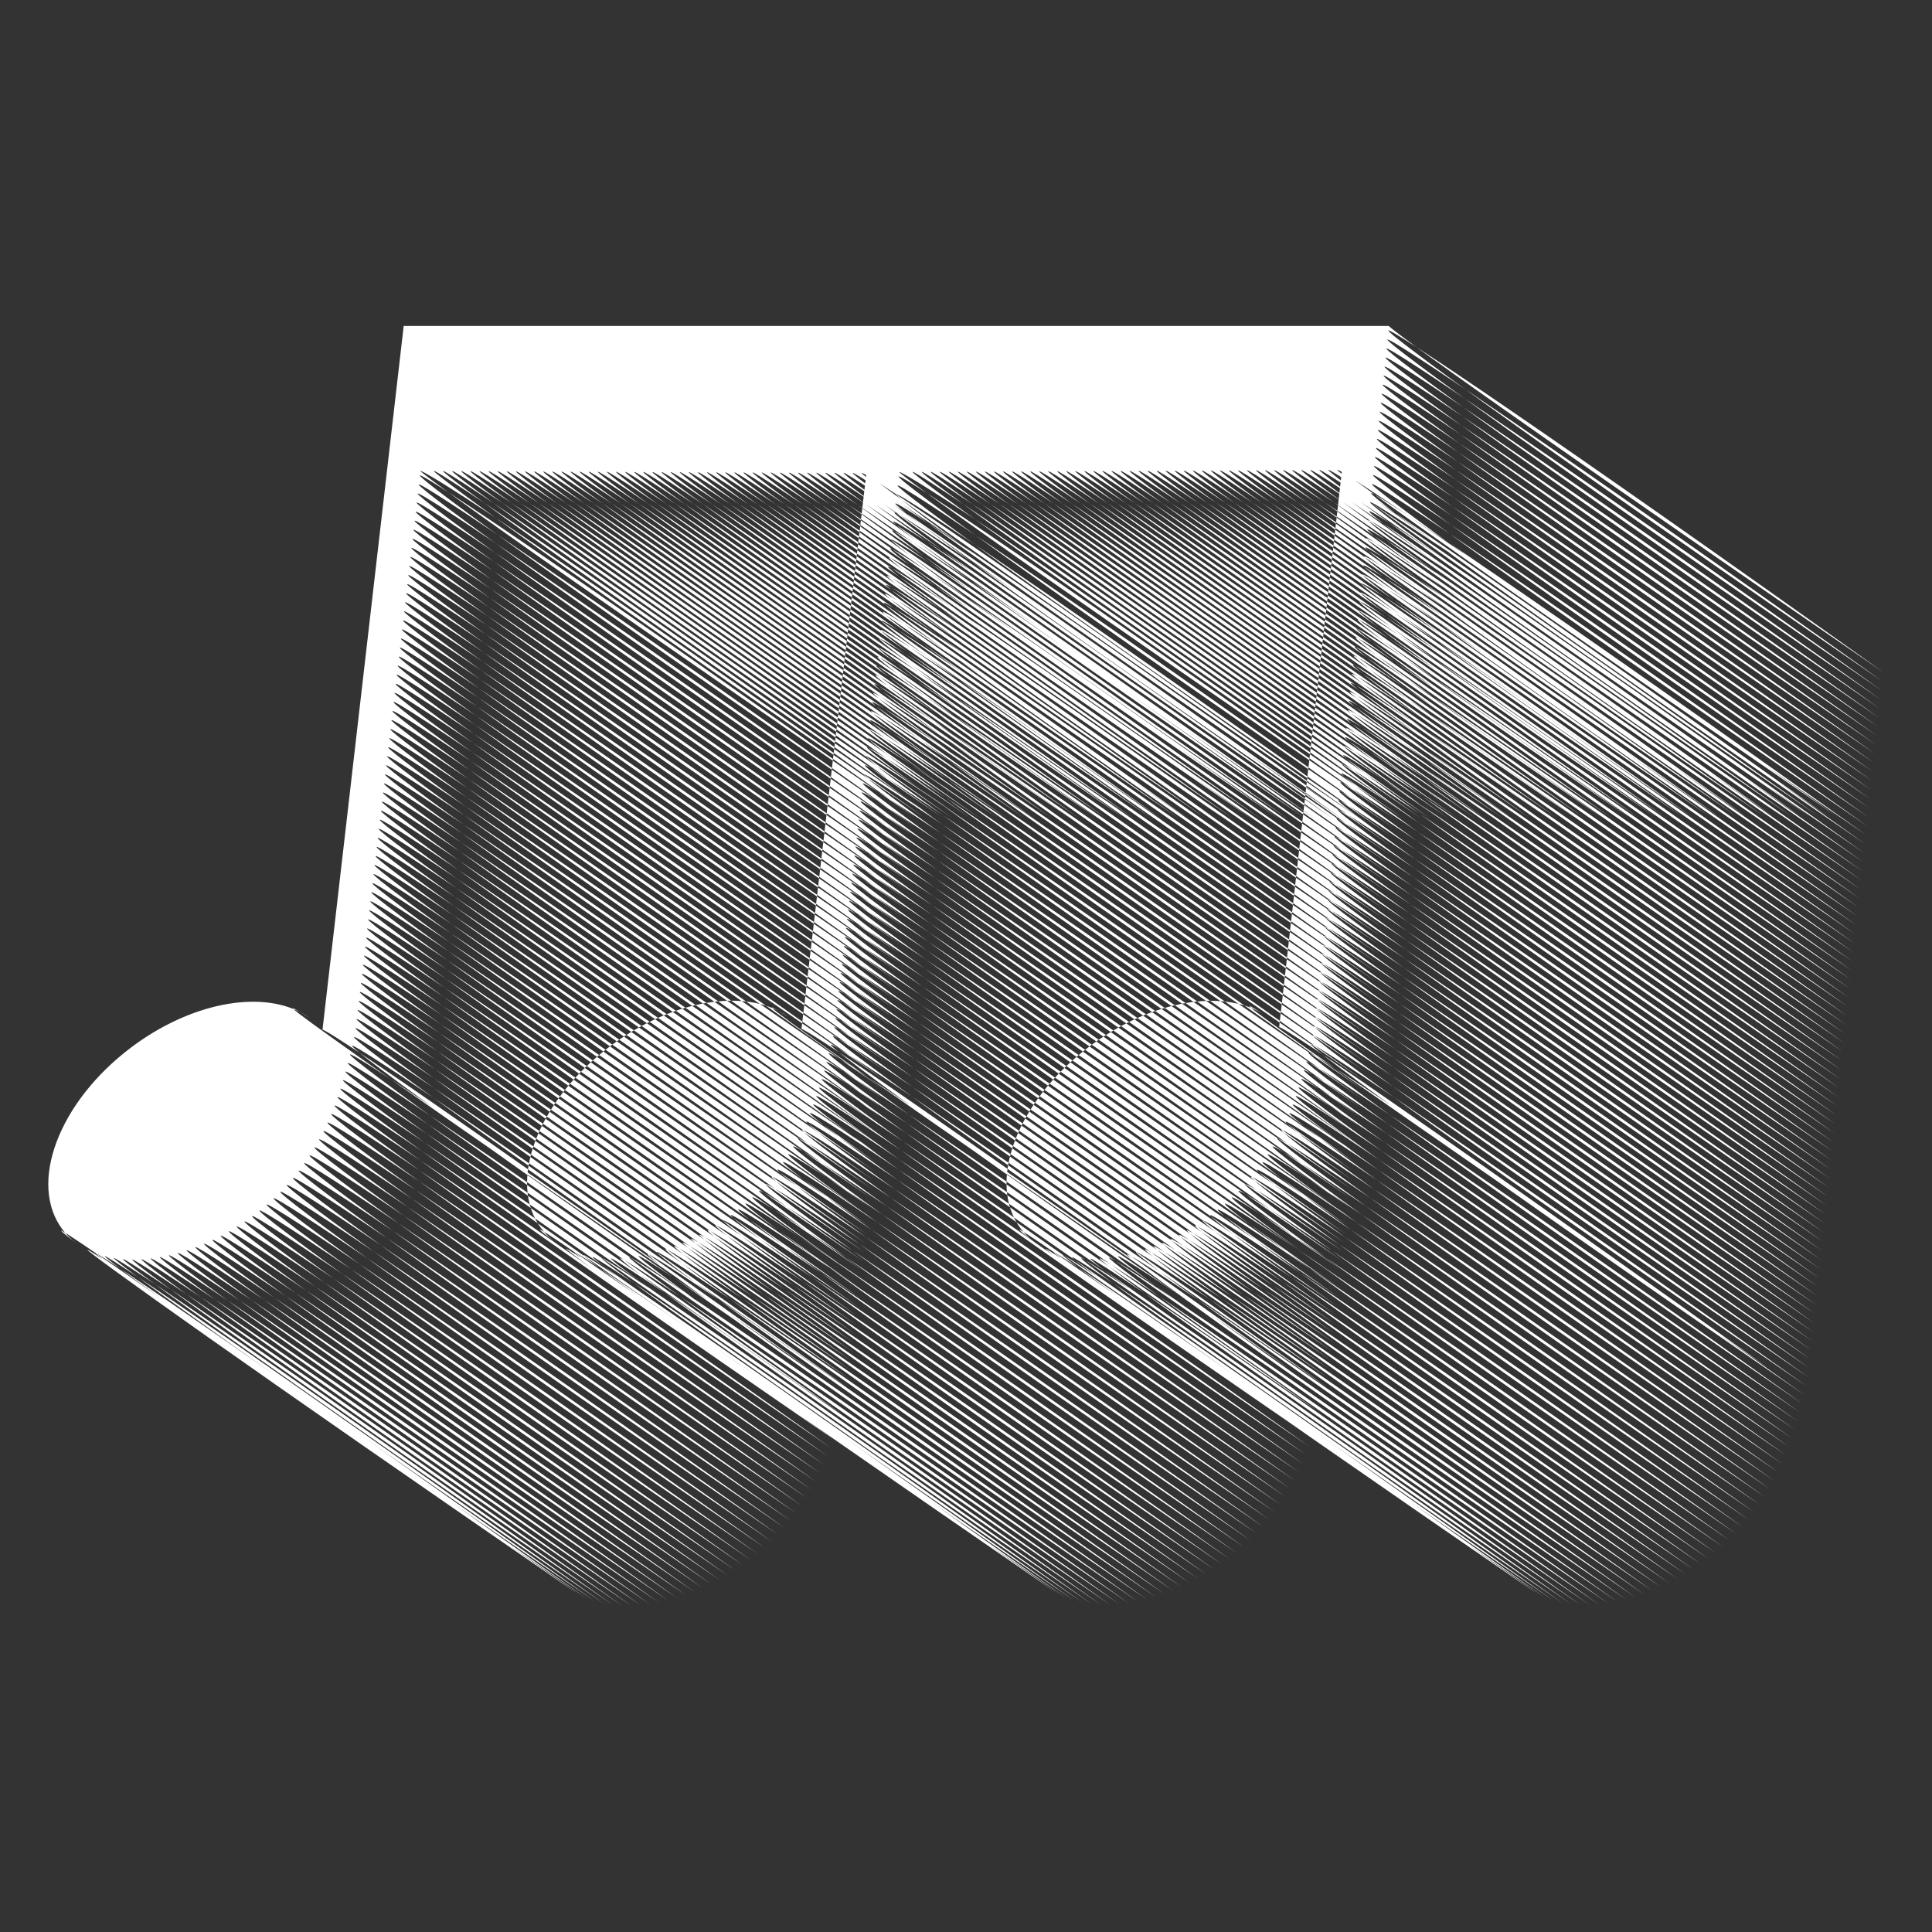 <?xml version="1.0" encoding="UTF-8" standalone="no"?>
<svg
   enable-background="new 0 0 5000 3487.207"
   version="1.1"
   viewBox="0 0 100 100"
   id="svg1"
   width="1"
   height="1"
   xmlns="http://www.w3.org/2000/svg"
   xmlns:svg="http://www.w3.org/2000/svg">
  <rect x="0" y="0" width="100" height="100" fill="#333333" stroke="none"/>
  <defs
     id="defs1" />
  <path
     d="M 20.895,16.873 16.69,53.323 C 16.59,53.199 16.526,52.753 41.98,70.91 7.623,47.297 16.131,52.766 16.002,52.674 c -0.128,-0.092 -0.262,-0.176 -0.402,-0.252 -2.165,-1.179 -5.76,-0.519 -8.847,1.82 -3.732,2.828 -5.305,7.036 -3.514,9.401 0.097,0.128 0.202,0.248 0.315,0.361 0.113,0.113 0.234,0.217 0.361,0.314 0.126,0.096 -7.928,-6.011 26.012,18.198 C -4.429,58.903 -3.584,58.519 30.356,82.728 -4.001,59.116 -3.134,58.682 30.806,82.892 -3.551,59.28 -2.671,58.801 31.27,83.01 -3.087,59.398 -2.198,58.877 31.742,83.086 -2.614,59.474 -1.721,58.915 32.22,83.124 -2.137,59.512 -1.242,58.919 32.698,83.127 -1.658,59.515 -0.764,58.89 33.176,83.099 -1.181,59.486 -0.289,58.833 33.652,83.042 -0.705,59.429 0.182,58.749 34.123,82.959 -0.234,59.346 0.65,58.641 34.59,82.851 0.233,59.239 1.111,58.513 35.051,82.721 0.694,59.109 1.564,58.362 35.505,82.57 1.148,58.958 2.013,58.19 35.953,82.4 1.596,58.787 2.453,58.003 36.393,82.211 2.036,58.599 2.885,57.795 36.825,82.005 2.468,58.392 3.308,57.573 37.248,81.782 2.892,58.169 3.724,57.333 37.663,81.543 3.307,57.93 4.129,57.079 38.069,81.289 3.713,57.677 4.526,56.812 38.466,81.021 4.109,57.408 4.913,56.528 38.853,80.738 4.496,57.126 5.292,56.229 39.232,80.438 4.875,56.826 5.658,55.914 39.599,80.122 5.242,56.51 6.011,55.583 39.952,79.792 5.595,56.179 6.351,55.237 40.291,79.447 5.934,55.834 6.675,54.878 40.616,79.088 6.259,55.475 6.985,54.507 40.926,78.717 6.569,55.104 7.28,54.124 41.221,78.333 6.864,54.721 7.559,53.729 41.5,77.938 7.144,54.326 7.824,53.324 41.765,77.533 7.408,53.92 8.073,52.908 42.013,77.118 7.656,53.505 8.306,52.485 42.245,76.693 7.888,53.081 8.521,52.051 42.462,76.261 8.105,52.648 8.722,51.611 42.662,75.82 8.305,52.207 8.905,51.162 42.845,75.372 8.488,51.76 9.066,50.732 43.006,74.94 8.649,51.328 9.215,50.294 43.155,74.504 8.798,50.892 9.355,49.856 43.296,74.065 8.939,50.453 9.488,49.415 43.428,73.624 9.071,50.011 9.613,48.97 43.553,73.18 9.196,49.568 9.73,48.524 43.671,72.735 9.314,49.122 9.842,48.079 43.783,72.287 9.426,48.675 9.949,47.63 43.888,71.839 9.532,48.226 10.046,47.179 43.986,71.388 9.629,47.776 10.101,46.71 44.041,70.919 9.684,47.307 10.155,46.241 44.095,70.45 9.738,46.838 10.21,45.772 44.15,69.981 9.793,46.369 10.264,45.303 44.204,69.512 9.848,45.9 10.319,44.834 44.259,69.043 9.902,45.431 10.373,44.365 44.314,68.574 9.957,44.962 10.428,43.896 44.368,68.105 10.011,44.493 10.482,43.427 44.423,67.636 10.066,44.023 10.537,42.958 44.477,67.167 10.12,43.554 10.592,42.489 44.532,66.698 10.175,43.085 10.646,42.02 44.586,66.229 10.23,42.616 10.701,41.551 44.641,65.76 10.284,42.147 10.755,41.081 44.696,65.291 10.339,41.678 10.81,40.612 44.75,64.822 10.393,41.209 10.864,40.143 44.805,64.353 10.448,40.74 10.919,39.674 44.859,63.884 10.502,40.271 10.974,39.205 44.914,63.415 10.557,39.802 11.028,38.736 44.968,62.946 10.611,39.333 11.083,38.267 45.023,62.477 10.666,38.864 11.137,37.798 45.077,62.008 10.721,38.395 11.192,37.329 45.132,61.539 10.775,37.926 11.246,36.86 45.187,61.07 10.83,37.457 11.301,36.391 45.241,60.601 10.884,36.988 11.355,35.922 45.296,60.131 10.939,36.519 11.41,35.453 45.35,59.662 10.993,36.05 11.465,34.984 45.405,59.193 11.048,35.581 11.519,34.515 45.459,58.724 11.103,35.112 11.574,34.046 45.514,58.255 11.157,34.643 11.628,33.577 45.569,57.786 11.212,34.174 11.683,33.108 45.623,57.317 11.266,33.705 11.737,32.639 45.678,56.848 11.321,33.236 11.792,32.17 45.732,56.379 11.375,32.767 11.847,31.701 45.787,55.91 11.43,32.298 11.901,31.232 45.841,55.441 11.484,31.828 11.956,30.763 45.896,54.972 11.539,31.359 12.01,30.294 45.95,54.503 11.594,30.89 12.065,29.825 46.005,54.034 11.648,30.421 12.119,29.355 46.06,53.565 11.703,29.952 12.174,28.886 46.114,53.096 11.757,29.483 12.228,28.417 46.169,52.627 11.812,29.014 12.283,27.948 46.223,52.158 11.866,28.545 12.338,27.479 46.278,51.689 11.921,28.076 12.392,27.01 46.332,51.22 11.976,27.607 12.447,26.541 46.387,50.751 12.03,27.138 12.501,26.072 46.442,50.282 12.085,26.669 12.556,25.603 46.496,49.813 12.139,26.2 12.61,25.134 46.551,49.344 12.194,25.731 12.665,24.665 46.605,48.875 12.248,25.262 12.72,24.196 46.66,48.406 12.303,24.793 12.774,23.727 46.714,47.937 12.357,24.324 12.829,23.258 46.769,47.467 12.412,23.855 12.883,22.789 46.823,46.998 12.467,23.386 12.938,22.32 46.878,46.529 12.521,22.917 12.992,21.851 46.933,46.06 12.576,22.448 13.047,21.382 46.987,45.591 12.63,21.979 13.101,20.913 47.042,45.122 12.685,21.51 13.156,20.444 47.096,44.653 12.739,21.041 13.211,19.975 47.151,44.184 12.794,20.572 13.265,19.506 47.205,43.715 12.849,20.103 13.32,19.037 47.26,43.246 12.903,19.634 13.374,18.568 47.315,42.777 12.958,19.164 13.429,18.099 47.369,42.308 21.6,24.598 21.756,24.373 21.756,24.373 c 0,0 0.629,-0.221 26.084,17.936 -34.357,-23.613 -33.47,-24.207 0.471,0.002 -34.357,-23.613 -33.47,-24.207 0.471,0.002 -34.357,-23.613 -33.47,-24.207 0.471,0.002 -34.357,-23.613 -33.47,-24.207 0.471,0.002 -34.357,-23.613 -33.47,-24.207 0.471,0.002 -34.357,-23.613 -33.47,-24.207 0.471,0.002 -34.357,-23.613 -33.47,-24.207 0.471,0.002 -34.357,-23.613 -33.47,-24.207 0.471,0.002 -34.357,-23.613 -33.47,-24.207 0.471,0.002 C 17.724,18.717 18.611,18.122 52.552,42.331 18.195,18.719 19.082,18.124 53.023,42.334 18.666,18.721 19.554,18.126 53.494,42.336 19.138,18.723 20.025,18.129 53.966,42.338 19.609,18.725 20.496,18.131 54.437,42.34 20.08,18.728 20.967,18.133 54.908,42.342 20.551,18.73 21.438,18.135 55.379,42.345 21.022,18.732 21.91,18.137 55.85,42.347 21.493,18.734 22.381,18.14 56.321,42.349 21.965,18.736 22.852,18.142 56.793,42.351 22.436,18.739 23.323,18.144 57.264,42.353 22.907,18.741 23.794,18.146 57.735,42.356 23.378,18.743 24.265,18.148 58.206,42.358 23.849,18.745 24.737,18.151 58.677,42.36 24.32,18.747 25.208,18.153 59.148,42.362 24.792,18.75 25.679,18.155 59.62,42.365 c -34.357,-23.613 -33.47,-24.207 0.471,0.002 -34.357,-23.613 -33.47,-24.207 0.471,0.002 -34.357,-23.613 -33.47,-24.207 0.471,0.002 -34.357,-23.613 -33.47,-24.207 0.471,0.002 -34.357,-23.613 -33.47,-24.207 0.471,0.002 -34.357,-23.613 -33.47,-24.207 0.471,0.002 -34.357,-23.613 -33.47,-24.207 0.471,0.002 C 28.561,18.767 29.448,18.173 63.389,42.382 29.032,18.77 29.919,18.175 63.86,42.384 29.503,18.772 30.391,18.177 64.331,42.387 29.975,18.774 30.862,18.179 64.803,42.389 30.446,18.776 31.333,18.181 65.274,42.391 30.917,18.778 31.804,18.184 65.745,42.393 31.388,18.781 32.275,18.186 66.216,42.395 31.859,18.783 32.746,18.188 66.687,42.398 32.33,18.785 33.218,18.19 67.158,42.4 32.802,18.787 33.689,18.192 67.63,42.402 33.273,18.789 34.16,18.195 68.101,42.404 33.744,18.792 34.631,18.197 68.572,42.406 34.215,18.794 35.102,18.199 69.043,42.409 34.686,18.796 35.574,18.201 69.514,42.411 35.157,18.798 36.045,18.203 69.986,42.413 35.629,18.8 36.516,18.206 70.457,42.415 44.688,24.705 44.845,24.481 44.845,24.481 L 41.482,53.284 C 41.383,53.16 41.319,52.711 66.774,70.868 32.417,47.256 40.925,52.724 40.796,52.63 c -0.127,-0.092 -0.261,-0.177 -0.401,-0.254 -2.163,-1.19 -5.767,-0.532 -8.861,1.812 -3.732,2.828 -5.305,7.036 -3.514,9.401 0.097,0.128 0.202,0.248 0.315,0.361 0.113,0.113 0.234,0.217 0.361,0.314 0.126,0.096 -7.928,-6.011 26.012,18.198 C 20.351,58.849 21.197,58.465 55.137,82.674 20.78,59.062 21.646,58.629 55.586,82.838 21.23,59.226 22.109,58.747 56.05,82.957 21.693,59.344 22.583,58.823 56.523,83.033 22.166,59.42 23.059,58.861 57,83.07 22.643,59.458 23.538,58.865 57.479,83.073 23.122,59.461 24.017,58.836 57.957,83.045 23.6,59.432 24.491,58.779 58.432,82.988 24.075,59.375 24.963,58.695 58.904,82.905 24.547,59.292 25.43,58.587 59.37,82.797 25.014,59.185 25.891,58.459 59.831,82.667 25.474,59.055 26.345,58.308 60.286,82.517 25.929,58.904 26.793,58.136 60.733,82.346 26.376,58.734 27.233,57.949 61.173,82.157 26.816,58.545 27.666,57.741 61.605,81.951 27.248,58.338 28.088,57.519 62.029,81.728 27.672,58.115 28.504,57.279 62.444,81.489 28.087,57.877 28.91,57.025 62.85,81.235 28.493,57.623 29.306,56.758 63.247,80.967 28.89,57.354 29.693,56.475 63.633,80.685 29.277,57.072 30.073,56.175 64.013,80.384 29.656,56.772 30.439,55.86 64.379,80.069 30.023,56.456 30.792,55.529 64.733,79.738 30.376,56.125 31.132,55.183 65.072,79.393 30.715,55.78 31.456,54.825 65.397,79.034 31.04,55.422 31.765,54.453 65.707,78.663 31.35,55.05 32.06,54.07 66.002,78.279 31.645,54.667 32.34,53.675 66.281,77.885 31.924,54.272 32.604,53.271 66.545,77.479 32.188,53.866 32.853,52.854 66.793,77.064 32.437,53.451 33.086,52.431 67.026,76.64 32.669,53.027 33.302,51.997 67.242,76.207 32.885,52.594 33.503,51.557 67.442,75.766 33.085,52.154 33.686,51.109 67.626,75.319 33.269,51.706 33.846,50.678 67.786,74.887 33.429,51.274 33.995,50.24 67.936,74.451 33.579,50.838 34.136,49.803 68.076,74.012 33.719,50.399 34.269,49.362 68.209,73.57 33.852,49.957 34.393,48.916 68.334,73.126 33.977,49.514 34.511,48.471 68.452,72.681 34.095,49.068 34.623,48.025 68.564,72.234 34.207,48.621 34.729,47.576 68.669,71.785 34.312,48.172 34.827,47.125 68.767,71.335 34.41,47.722 34.881,46.658 68.821,70.867 34.465,47.255 34.936,46.191 68.876,70.4 34.519,46.787 34.99,45.723 68.931,69.933 34.574,46.32 35.045,45.256 68.985,69.465 34.628,45.853 35.099,44.789 69.04,68.998 34.683,45.386 35.154,44.322 69.094,68.531 34.737,44.918 35.209,43.854 69.149,68.064 34.792,44.451 35.263,43.387 69.203,67.596 34.846,43.984 35.318,42.92 69.258,67.129 34.901,43.516 35.372,42.452 69.312,66.662 34.956,43.049 35.427,41.985 69.367,66.194 35.01,42.582 35.481,41.518 69.422,65.727 35.065,42.114 35.536,41.05 69.476,65.26 35.119,41.647 35.59,40.583 69.531,64.792 35.174,41.18 35.645,40.116 69.585,64.325 35.228,40.713 35.7,39.649 69.64,63.858 35.283,40.245 35.754,39.181 69.694,63.391 35.338,39.778 35.809,38.714 69.749,62.923 35.392,39.311 35.863,38.247 69.804,62.456 35.447,38.843 35.918,37.779 69.858,61.989 35.501,38.376 35.972,37.312 69.913,61.521 35.556,37.909 36.027,36.845 69.967,61.054 35.61,37.441 36.082,36.377 70.022,60.587 35.665,36.974 36.136,35.91 70.076,60.119 35.719,36.507 36.191,35.443 70.131,59.652 35.774,36.039 36.245,34.975 70.185,59.185 35.829,35.572 36.3,34.508 70.24,58.717 35.883,35.105 36.354,34.041 70.295,58.25 35.938,34.638 36.409,33.574 70.349,57.783 35.992,34.17 36.463,33.106 70.404,57.316 36.047,33.703 36.518,32.639 70.458,56.848 36.101,33.236 36.573,32.172 70.513,56.381 36.156,32.768 36.627,31.704 70.567,55.914 36.211,32.301 36.682,31.237 70.622,55.446 36.265,31.834 36.736,30.77 70.677,54.979 36.32,31.367 36.791,30.303 70.731,54.512 36.374,30.899 36.845,29.835 70.786,54.045 36.429,30.432 36.9,29.368 70.84,53.577 36.483,29.965 36.955,28.901 70.895,53.11 36.538,29.497 37.009,28.433 70.949,52.643 36.592,29.03 37.064,27.966 71.004,52.175 36.647,28.563 37.118,27.499 71.058,51.708 36.702,28.095 37.173,27.031 71.113,51.241 36.756,27.628 37.227,26.564 71.168,50.774 36.811,27.161 37.282,26.097 71.222,50.306 36.865,26.694 37.336,25.63 71.277,49.839 36.92,26.226 37.391,25.162 71.331,49.372 36.974,25.759 37.446,24.695 71.386,48.904 37.029,25.292 37.5,24.228 71.44,48.437 37.084,24.824 37.555,23.76 71.495,47.97 37.138,24.357 37.609,23.293 71.55,47.502 37.193,23.89 37.664,22.826 71.604,47.035 37.247,23.422 37.718,22.359 71.659,46.568 37.302,22.955 37.773,21.891 71.713,46.101 37.356,22.488 37.828,21.424 71.768,45.633 37.411,22.021 37.882,20.957 71.822,45.166 37.465,21.553 37.937,20.489 71.877,44.699 37.52,21.086 37.991,20.022 71.931,44.231 37.575,20.619 38.046,19.555 71.986,43.764 37.629,20.151 38.1,19.087 72.041,43.297 37.684,19.684 38.155,18.62 72.095,42.829 37.738,19.217 38.209,18.153 72.15,42.362 46.381,24.652 46.536,24.427 46.536,24.427 c 0,0 0.625,-0.225 26.081,17.932 C 38.26,18.746 39.144,18.148 73.085,42.357 38.728,18.744 39.612,18.146 73.553,42.355 39.196,18.742 40.079,18.144 74.021,42.352 39.664,18.74 40.547,18.141 74.488,42.35 40.132,18.738 41.015,18.139 74.956,42.348 40.599,18.735 41.483,18.137 75.424,42.346 41.067,18.733 41.951,18.135 75.892,42.343 41.535,18.731 42.419,18.132 76.36,42.341 42.003,18.729 42.886,18.13 76.828,42.339 42.471,18.726 43.354,18.128 77.296,42.337 42.939,18.724 43.822,18.126 77.763,42.334 43.406,18.722 44.29,18.123 78.231,42.332 43.874,18.72 44.758,18.121 78.699,42.33 44.342,18.717 45.226,18.119 79.167,42.328 44.81,18.715 45.693,18.117 79.635,42.326 45.278,18.713 46.161,18.114 80.103,42.323 45.746,18.711 46.629,18.112 80.57,42.321 46.213,18.708 47.097,18.11 81.038,42.319 46.681,18.706 47.565,18.108 81.506,42.317 47.149,18.704 48.033,18.105 81.974,42.314 47.617,18.702 48.5,18.103 82.442,42.312 48.085,18.699 48.968,18.101 82.909,42.31 48.553,18.697 49.436,18.099 83.377,42.308 49.02,18.695 49.904,18.096 83.845,42.305 49.488,18.693 50.372,18.094 84.313,42.303 49.956,18.69 50.84,18.092 84.781,42.301 50.424,18.688 51.307,18.09 85.249,42.299 50.892,18.686 51.775,18.088 85.716,42.296 51.36,18.684 52.243,18.085 86.184,42.294 51.827,18.682 52.711,18.083 86.652,42.292 52.295,18.679 53.179,18.081 87.12,42.29 52.763,18.677 53.647,18.079 87.588,42.287 53.231,18.675 54.114,18.076 88.056,42.285 53.699,18.673 54.582,18.074 88.524,42.283 54.167,18.67 55.05,18.072 88.991,42.281 54.634,18.668 55.518,18.07 89.459,42.279 55.102,18.666 55.986,18.067 89.927,42.276 55.57,18.664 56.454,18.065 90.395,42.274 56.038,18.661 56.921,18.063 90.863,42.272 56.506,18.659 57.389,18.061 91.331,42.27 56.974,18.657 57.857,18.058 91.798,42.267 57.441,18.655 58.325,18.056 92.266,42.265 57.909,18.652 58.793,18.054 92.734,42.263 58.377,18.65 59.261,18.052 93.202,42.261 58.845,18.648 59.728,18.049 93.67,42.258 59.313,18.646 60.196,18.047 94.138,42.256 59.781,18.643 60.664,18.045 94.605,42.254 60.249,18.641 61.134,18.043 95.073,42.252 69.304,24.542 69.462,24.317 69.462,24.317 L 66.207,53.182 C 66.104,53.063 66.034,52.626 91.489,70.783 57.132,47.17 65.637,52.65 65.506,52.562 c -0.129,-0.087 -0.264,-0.166 -0.404,-0.238 -2.173,-1.109 -5.709,-0.434 -8.752,1.871 -3.732,2.828 -5.305,7.036 -3.514,9.401 0.097,0.128 0.202,0.248 0.315,0.361 0.113,0.113 0.234,0.217 0.361,0.314 0.126,0.096 -7.928,-6.011 26.012,18.198 C 45.166,58.856 46.012,58.472 79.952,82.682 45.595,59.069 46.461,58.636 80.401,82.846 46.044,59.233 46.924,58.754 80.865,82.964 46.508,59.351 47.397,58.83 81.338,83.04 46.981,59.427 47.874,58.868 81.815,83.077 47.458,59.465 48.353,58.872 82.294,83.081 47.937,59.468 48.832,58.843 82.772,83.052 48.415,59.44 49.306,58.786 83.247,82.995 48.89,59.383 49.778,58.702 83.719,82.912 49.362,59.299 50.245,58.594 84.185,82.804 49.828,59.192 50.706,58.466 84.646,82.675 50.289,59.062 51.159,58.315 85.101,82.524 50.744,58.911 51.608,58.144 85.548,82.353 51.191,58.741 52.048,57.956 85.988,82.164 51.631,58.552 52.48,57.748 86.42,81.958 52.063,58.345 52.903,57.527 86.844,81.735 52.487,58.123 53.319,57.287 87.259,81.496 52.902,57.884 53.725,57.033 87.665,81.242 53.308,57.63 54.121,56.765 88.061,80.974 53.705,57.361 54.508,56.482 88.448,80.692 54.091,57.079 54.887,56.182 88.828,80.392 54.471,56.779 55.254,55.867 89.194,80.076 54.837,56.463 55.607,55.536 89.547,79.745 55.191,56.132 55.947,55.19 89.887,79.4 55.53,55.787 56.271,54.832 90.211,79.041 55.855,55.429 56.58,54.46 90.521,78.67 56.165,55.057 56.875,54.077 90.816,78.286 56.459,54.674 57.155,53.682 91.096,77.892 56.739,54.279 57.419,53.278 91.36,77.486 57.003,53.874 57.668,52.861 91.608,77.071 57.251,53.458 57.901,52.438 91.841,76.647 57.484,53.034 58.116,52.004 92.057,76.214 57.7,52.601 58.318,51.564 92.257,75.773 57.9,52.161 58.5,51.116 92.44,75.326 58.083,51.713 58.663,50.678 92.603,74.888 58.246,51.275 58.815,50.236 92.756,74.446 58.399,50.833 58.959,49.792 92.899,74.001 58.542,50.389 59.095,49.345 93.034,73.554 58.678,49.941 59.223,48.894 93.163,73.105 58.806,49.492 59.346,48.443 93.285,72.654 58.928,49.041 59.46,47.992 93.401,72.201 59.044,48.588 59.571,47.538 93.511,71.747 59.155,48.134 59.673,47.081 93.614,71.291 59.258,47.678 59.723,46.614 93.664,70.823 59.307,47.211 59.773,46.147 93.714,70.356 59.357,46.743 59.823,45.679 93.764,69.888 59.407,46.275 59.872,45.211 93.814,69.42 59.457,45.807 59.922,44.744 93.863,68.952 59.507,45.34 59.972,44.276 93.913,68.485 59.556,44.872 60.022,43.808 93.963,68.017 59.606,44.404 60.072,43.34 94.013,67.549 59.656,43.937 60.122,42.873 94.063,67.081 59.706,43.469 60.171,42.405 94.113,66.614 59.756,43.001 60.221,41.937 94.162,66.146 59.805,42.533 60.271,41.469 94.212,65.678 59.855,42.066 60.321,41.002 94.262,65.211 59.905,41.598 60.371,40.534 94.312,64.743 59.955,41.13 60.42,40.066 94.362,64.275 60.005,40.662 60.47,39.598 94.411,63.807 60.055,40.195 60.52,39.131 94.461,63.34 60.104,39.727 60.57,38.663 94.511,62.872 60.154,39.259 60.62,38.195 94.561,62.404 60.204,38.791 60.67,37.728 94.611,61.936 60.254,38.324 60.719,37.26 94.661,61.469 60.304,37.856 60.769,36.792 94.71,61.001 60.353,37.388 60.819,36.324 94.76,60.533 60.403,36.921 60.869,35.857 94.81,60.065 60.453,36.453 60.919,35.389 94.86,59.598 60.503,35.985 60.968,34.921 94.91,59.13 60.553,35.517 61.018,34.453 94.959,58.662 60.603,35.05 61.068,33.986 95.009,58.195 60.652,34.582 61.118,33.518 95.059,57.727 60.702,34.114 61.168,33.05 95.109,57.259 60.752,33.646 61.217,32.582 95.159,56.791 60.802,33.179 61.267,32.115 95.209,56.324 60.852,32.711 61.317,31.647 95.258,55.856 60.901,32.243 61.367,31.179 95.308,55.388 60.951,31.775 61.417,30.711 95.358,54.92 61.001,31.308 61.467,30.244 95.408,54.453 61.051,30.84 61.516,29.776 95.458,53.985 61.101,30.372 61.566,29.308 95.507,53.517 61.151,29.905 61.616,28.841 95.557,53.049 61.2,29.437 61.666,28.373 95.607,52.582 61.25,28.969 61.716,27.905 95.657,52.114 61.3,28.501 61.765,27.437 95.707,51.646 61.35,28.034 61.815,26.97 95.757,51.178 61.4,27.566 61.865,26.502 95.806,50.711 61.449,27.098 61.915,26.034 95.856,50.243 61.499,26.63 61.965,25.566 95.906,49.775 61.549,26.163 62.015,25.099 95.956,49.308 61.599,25.695 62.064,24.631 96.006,48.84 61.649,25.227 62.114,24.163 96.055,48.372 61.698,24.76 62.164,23.696 96.105,47.904 61.748,24.292 62.214,23.228 96.155,47.437 61.798,23.824 62.264,22.76 96.205,46.969 61.848,23.356 62.313,22.292 96.255,46.501 61.898,22.889 62.363,21.825 96.304,46.034 61.948,22.421 62.413,21.357 96.354,45.566 61.997,21.953 62.463,20.889 96.404,45.098 62.047,21.485 62.513,20.421 96.454,44.63 62.097,21.018 62.563,19.954 96.504,44.163 62.147,20.55 62.612,19.486 96.554,43.695 62.197,20.082 62.662,19.018 96.603,43.227 62.246,19.615 62.712,18.551 96.653,42.759 62.296,19.147 62.762,18.083 96.703,42.292 62.346,18.679 62.812,17.615 96.753,41.824 62.396,18.211 62.861,17.147 96.803,41.356 62.446,17.744 62.911,16.68 96.852,40.888 62.496,17.276 62.961,16.212 96.902,40.421 62.545,16.808 63.011,15.744 96.952,39.953 62.595,16.34 63.061,15.276 97.002,39.485 62.645,15.873 63.11,14.809 97.052,39.018 62.695,15.405 63.16,14.341 97.101,38.55 62.745,14.937 63.21,13.873 97.151,38.082 62.794,14.469 63.26,13.405 97.201,37.614 62.844,14.002 63.31,12.938 97.251,37.147 62.894,13.534 63.36,12.47 97.301,36.679 62.944,13.066 63.409,12.002 97.351,36.211 62.994,12.599 63.459,11.535 97.4,35.743 63.043,12.131 63.509,11.067 97.45,35.276 63.093,11.663 63.559,10.599 97.5,34.808 71.731,17.098 71.887,16.873 71.887,16.873 H 20.896 Z"
     fill="#020202"
     id="path1"
     style="stroke-width:0.019;fill:#ffffff;fill-opacity:1" />
</svg>
